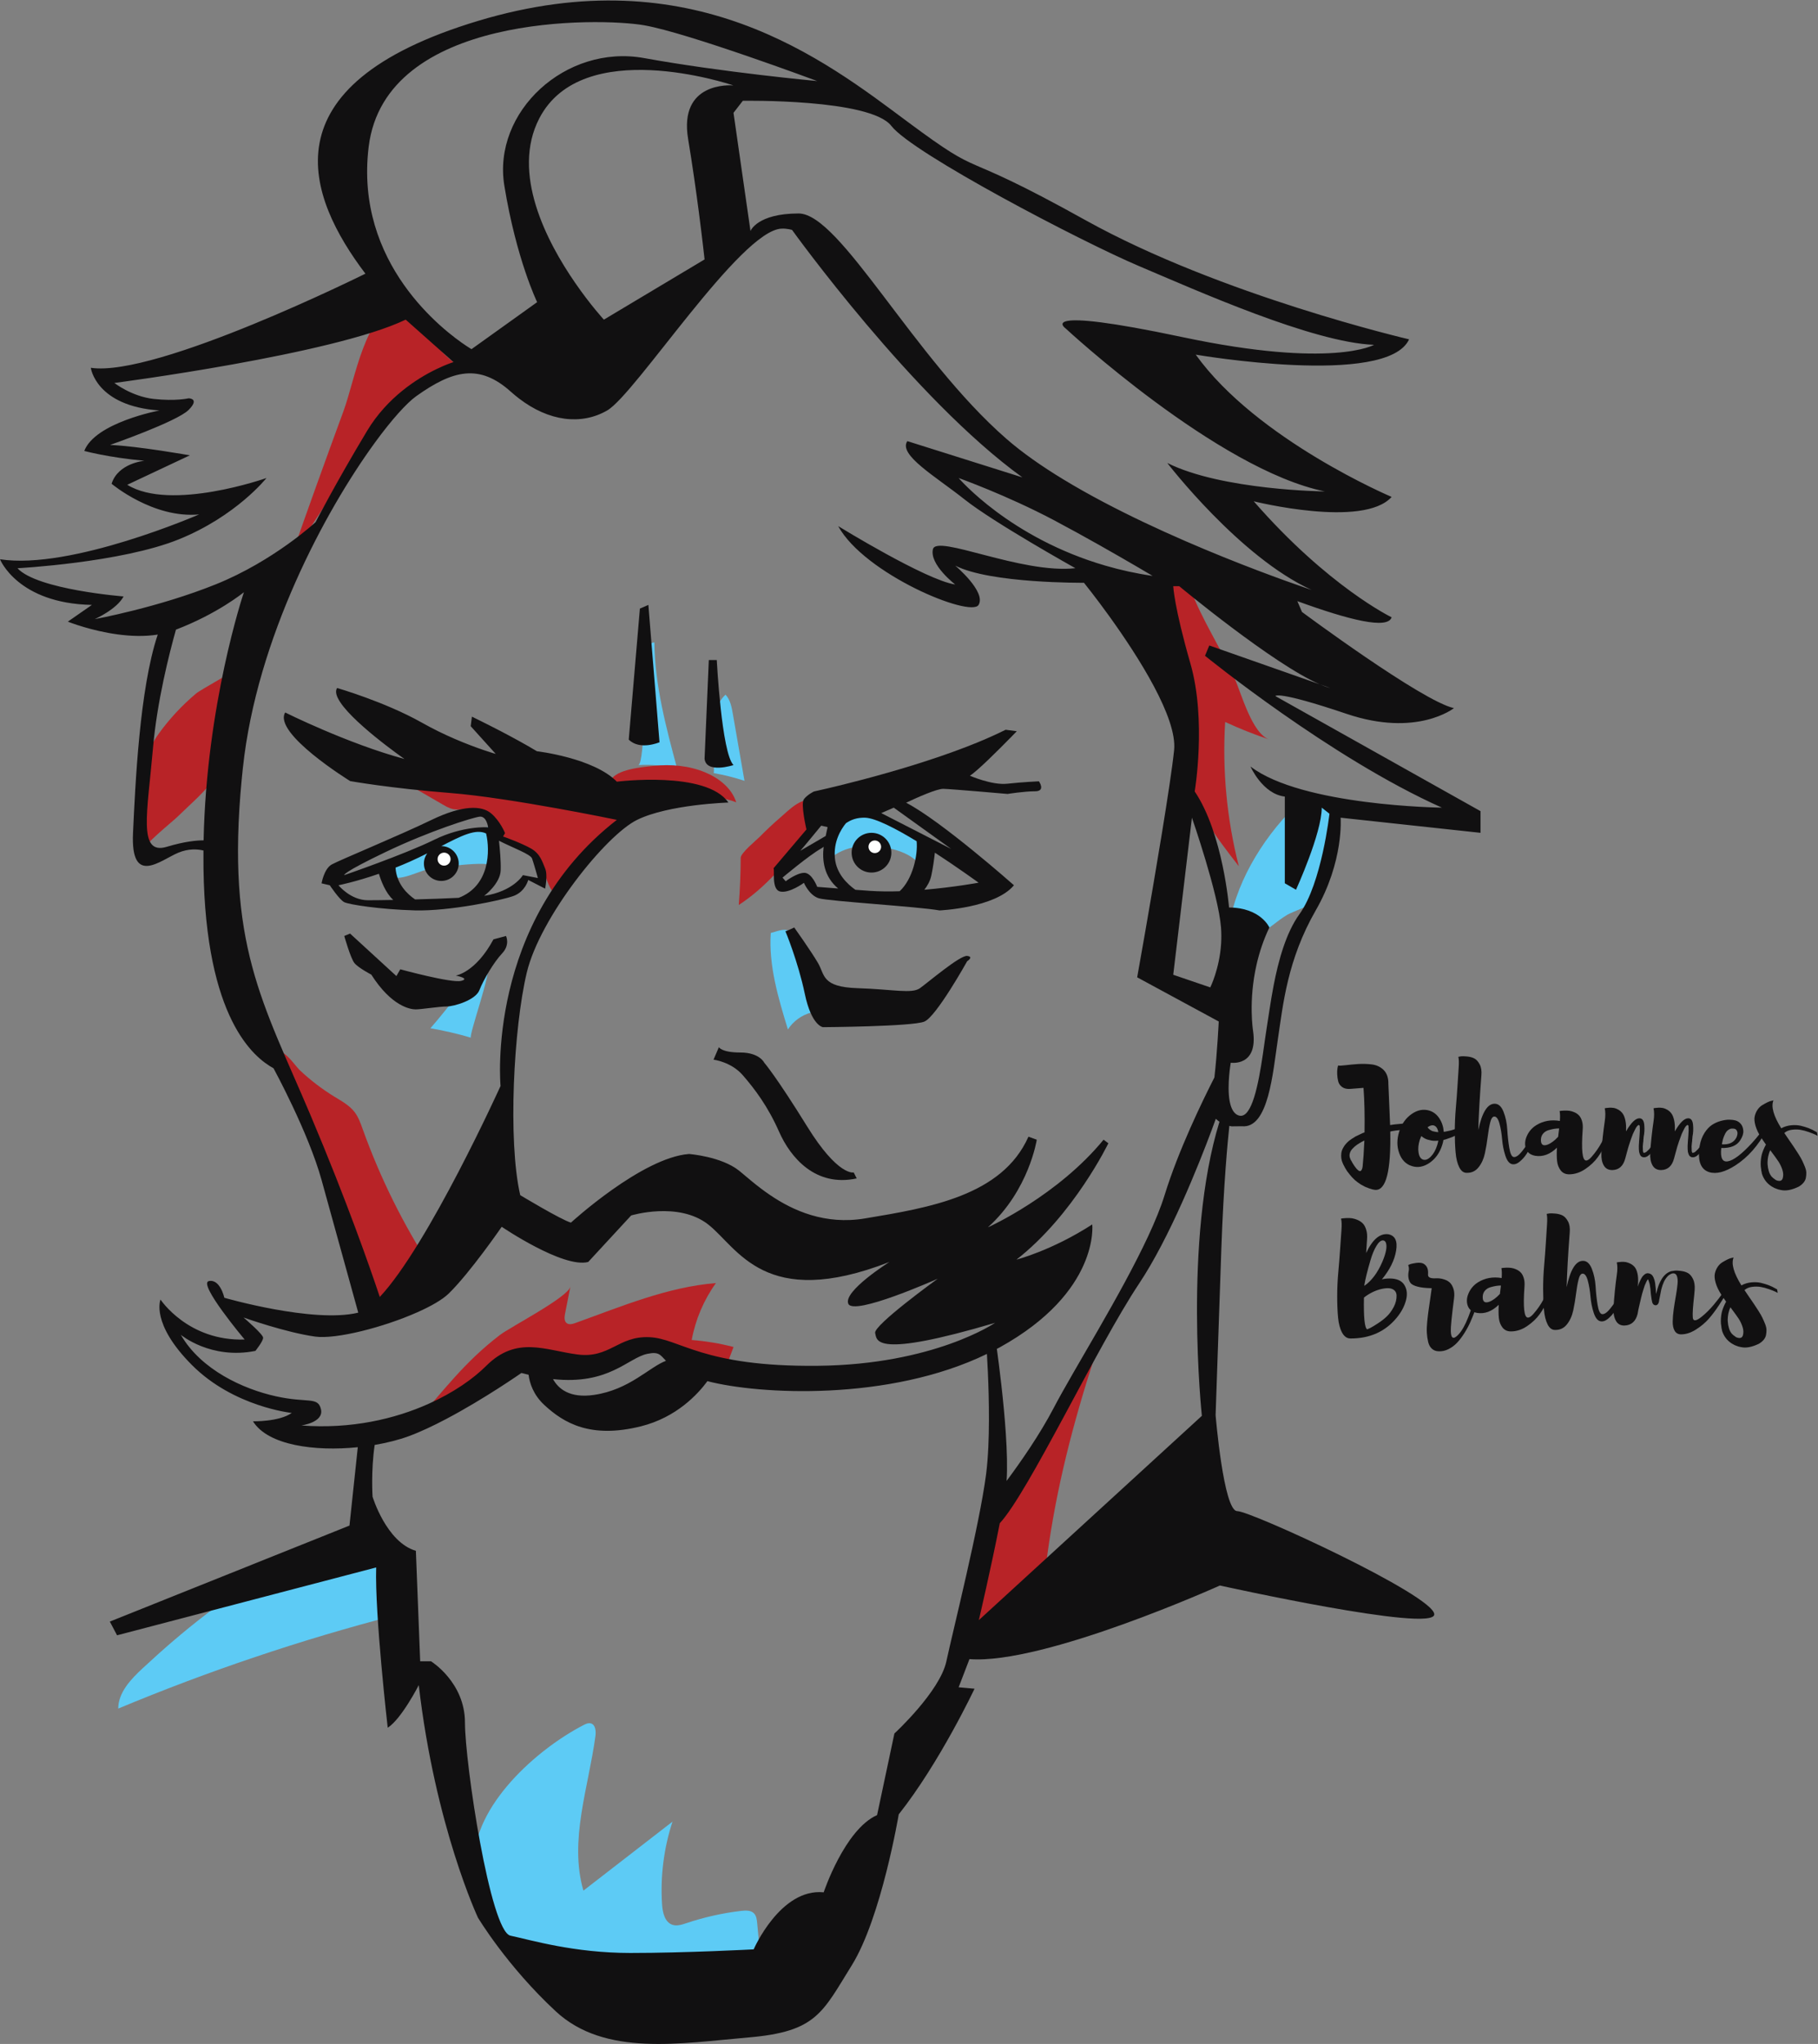<?xml version="1.0" encoding="UTF-8" standalone="no"?>
<!-- Created with Inkscape (http://www.inkscape.org/) -->

<svg
   version="1.1"
   id="svg2"
   xml:space="preserve"
   width="663.48"
   height="745.733"
   viewBox="0 0 663.48 745.733"
   xmlns="http://www.w3.org/2000/svg"
   xmlns:svg="http://www.w3.org/2000/svg"><rect x="0" y="0" width="663.48" height="745.733" fill="#808080" stroke="none"/><defs
     id="defs6" /><g
     id="g8"
     transform="matrix(1.333,0,0,-1.333,0,745.733)"><g
       id="g10"
       transform="scale(0.1)"><path
         d="m 1348.95,3222.88 c -5.37,36.39 -7.02,73.32 -4.91,110.05 -96.73,-23.72 -208.55,-56.21 -291.95,-112.18 12.52,-57.25 82.57,-13.98 118.15,-6.02 16.29,3.64 175.97,26.72 178.71,8.15"
         style="fill:#5dcbf5;fill-opacity:1;fill-rule:nonzero;stroke:none"
         id="path12" /><path
         d="m 2415.47,3275.82 c 40.97,-6.12 84.55,-20 107.67,-54.36 9.51,20.65 17.68,41.92 24.44,63.63 0.55,1.77 1.08,3.75 0.26,5.42 -0.74,1.48 -2.34,2.28 -3.84,2.98 -36.21,16.95 -72.41,33.9 -108.62,50.85 -26.1,12.22 -52.41,24.51 -80.36,31.54 -6.98,1.76 -14.31,3.18 -21.35,1.66 -11.66,-2.52 -20.14,-12.52 -26.5,-22.62 -19.14,-30.43 -33.36,-73.87 -34.16,-109.69 40.93,33.53 91.37,38.22 142.46,30.59"
         style="fill:#5dcbf5;fill-opacity:1;fill-rule:nonzero;stroke:none"
         id="path14" /><path
         d="m 2215.81,2867.8 c 3.7,-11.47 7.41,-22.95 11.11,-34.42 0.71,-2.21 1.4,-4.69 0.34,-6.75 -1.17,-2.27 -3.97,-3.06 -6.45,-3.72 -25.94,-6.83 -49.13,-23.64 -63.69,-46.17 -26.3,86 -52.9,174.35 -46.94,264.09 13.61,3.08 37.56,13.96 48.04,5.4 9.6,-7.83 14.86,-46.03 18.82,-58.31 12.92,-40.04 25.85,-80.08 38.77,-120.12"
         style="fill:#5dcbf5;fill-opacity:1;fill-rule:nonzero;stroke:none"
         id="path16" /><path
         d="m 1178.35,2779.98 c 37.54,-6.43 74.71,-15.06 111.24,-25.84 -8.23,2.43 58.01,183.11 46.39,202.2 -58.56,-47.67 -107.44,-119.41 -157.63,-176.36"
         style="fill:#5dcbf5;fill-opacity:1;fill-rule:nonzero;stroke:none"
         id="path18" /><path
         d="m 3612.59,3134.13 c 21.22,71.84 37.04,145.27 47.3,219.47 0.95,6.88 1.61,14.68 -2.86,20.01 -3.33,3.97 -8.67,5.48 -13.69,6.79 -27.52,7.18 -55.04,14.36 -82.57,21.54 -92.24,-85.65 -172.17,-208.97 -194.51,-334.7 -10.19,-57.33 33.65,-58.59 76.8,-33.81 28.37,16.29 52.82,40.05 81.1,57.07 13.29,8 85.57,33.94 88.43,43.63"
         style="fill:#5dcbf5;fill-opacity:1;fill-rule:nonzero;stroke:none"
         id="path20" /><path
         d="m 1096.69,1209.61 c 4.44,-7.19 9.04,-15.86 5.79,-23.66 -3.17,-7.62 -12.22,-10.55 -20.2,-12.63 -258.471,-67.12 -512.186,-152.55 -758.616,-255.429 0.32,44.379 34.57,80.308 67.094,110.519 109.344,101.56 226.66,196.73 357.801,268.88 49.863,27.43 149.273,93.36 207.859,88.82 63.642,-4.93 105.322,-119.92 140.272,-176.5"
         style="fill:#5dcbf5;fill-opacity:1;fill-rule:nonzero;stroke:none"
         id="path22" /><path
         d="m 1597.9,872.93 c 6.04,3.121 12.81,6.23 19.4,4.55 13.3,-3.39 14.67,-21.57 12.83,-35.16 -19.13,-141.379 -72.59,-285.648 -32.88,-422.679 81.32,62.937 162.64,125.879 243.95,188.82 -23.94,-72.961 -33.69,-150.539 -28.54,-227.141 1.47,-21.968 7.51,-48.242 28.39,-55.191 12.44,-4.141 25.9,0.383 38.33,4.551 48.71,16.32 99.11,27.59 150.14,33.558 12.11,1.41 26.06,1.934 34.64,-6.738 6.67,-6.75 7.92,-17 8.81,-26.449 6.99,-74.602 13.99,-149.199 20.99,-223.801 -167.69,3.148 -339.93,-8.68 -498.83,45.008 -144.21,48.73 -295.69,180 -297.24,344.254 -1.47,156.187 171.91,310.308 300.01,376.418"
         style="fill:#5dcbf5;fill-opacity:1;fill-rule:nonzero;stroke:none"
         id="path24" /><path
         d="m 1747.43,3500.28 c 35.76,2.21 71.87,-1.21 106.58,-10.09 -30.47,113.5 -61.15,228.45 -62.5,345.95 -9.76,-0.53 -17.84,-8.51 -21.49,-17.57 -3.65,-9.07 -3.75,-19.11 -3.79,-28.88 -0.11,-22.36 -0.2,-288.4 -18.8,-289.41"
         style="fill:#5dcbf5;fill-opacity:1;fill-rule:nonzero;stroke:none"
         id="path26" /><path
         d="m 1953.92,3478.36 c 28.57,-4.98 56.78,-12.04 84.33,-21.12 -10.56,60.72 -21.12,121.44 -31.69,182.17 -3.3,18.98 -6.8,39.39 -20.23,53.65 -24.92,-22.81 -31.61,-59.17 -31.7,-91.41 -0.03,-12.75 1.05,-123.6 -0.71,-123.29"
         style="fill:#5dcbf5;fill-opacity:1;fill-rule:nonzero;stroke:none"
         id="path28" /><path
         d="m 1212.38,3392.23 c 9.07,-5.25 18.35,-10.58 28.63,-12.59 18.83,-3.68 38.73,4.22 57.27,-0.69 28.42,-7.53 40.81,-40.17 61.89,-60.65 29.68,-28.82 77.58,-33.58 105,-64.56 28.3,-31.98 27.2,-83.71 58.68,-112.57 72.58,83.04 142.98,167.98 211.11,254.71 -144.53,15.08 -288.43,36.11 -431.22,63.03 -37.54,7.08 -75.09,14.59 -113.08,18.91 -30.98,3.53 -83.65,13.17 -111.43,-1.6 6.98,-18.99 41.8,-31.09 58.76,-40.91 24.8,-14.36 49.59,-28.72 74.39,-43.08"
         style="fill:#b82327;fill-opacity:1;fill-rule:nonzero;stroke:none"
         id="path30" /><path
         d="m 2027.89,3246.56 c -0.15,-43.11 -1.9,-86.21 -5.26,-129.18 74.36,48.49 131.75,117.68 184.51,188.03 17.33,23.1 65.87,69.31 25.22,94.16 -32.82,20.06 -73.37,-23.28 -95.26,-42.1 -19.69,-16.94 -38.68,-34.69 -56.9,-53.2 -9.81,-9.95 -52.27,-44.35 -52.31,-57.71"
         style="fill:#b82327;fill-opacity:1;fill-rule:nonzero;stroke:none"
         id="path32" /><path
         d="m 915.949,2592.45 c 19.731,-12.08 40.75,-23.47 54.821,-41.84 10.664,-13.91 16.515,-30.81 22.437,-47.3 47.963,-133.61 111.473,-261.62 188.843,-380.64 -44.64,-52.97 -102.39,-94.81 -166.63,-120.73 20.95,8.45 -145.635,439.64 -162.295,479.48 -13.691,32.73 -114.336,200.4 -100.719,226.43 15.84,30.27 55.02,-30.1 67.821,-42.17 29.281,-27.61 61.39,-52.21 95.722,-73.23"
         style="fill:#b82327;fill-opacity:1;fill-rule:nonzero;stroke:none"
         id="path34" /><path
         d="m 659.02,3775.94 c -18.372,-90.53 -15.426,-225.5 -64.715,-301.92 -27.707,-42.96 -72.559,-79.95 -108.821,-115.56 -13.351,-13.11 -95.507,-78.59 -93.242,-92.48 -16.672,102.14 -20.711,232.66 41.895,319.64 29.383,40.83 63.879,77.94 102.371,110.32 15.945,13.41 119.867,66.96 122.512,80"
         style="fill:#b82327;fill-opacity:1;fill-rule:nonzero;stroke:none"
         id="path36" /><path
         d="m 797.273,4071.03 c 38.727,58.69 77.454,117.39 116.176,176.08 93.181,141.22 197.581,291.44 357.531,346.62 -39.31,-13.66 -151.68,152.39 -173.23,177.66 -100.68,-37.58 -123.922,-211.47 -157.711,-303.26 -48.594,-132 -96.184,-264.37 -142.766,-397.1"
         style="fill:#b82327;fill-opacity:1;fill-rule:nonzero;stroke:none"
         id="path38" /><path
         d="m 3475.29,3570.28 c -41.21,13.73 -81.65,29.78 -121.06,48.05 -8.04,-132.49 4.64,-266.23 37.44,-394.85 -64.1,82.07 -130.31,168.75 -147.82,271.41 -10.66,62.54 -2.32,126.59 -3.95,190.02 -2.74,106.52 -60.01,200.55 -51.63,307.15 0.92,11.68 2.93,24.65 12.18,31.84 10.83,8.44 27.46,4.74 37.6,-4.52 10.14,-9.25 15.36,-22.57 20.25,-35.4 33.92,-89.03 83.08,-161.48 122.1,-247.11 18.34,-40.25 47.39,-150.76 94.89,-166.59"
         style="fill:#b82327;fill-opacity:1;fill-rule:nonzero;stroke:none"
         id="path40" /><path
         d="m 2866.85,1334.79 c -2.16,-15.92 -4.41,-32.29 -12.26,-46.3 -7.97,-14.21 -21.01,-24.75 -33.73,-34.93 -62.66,-50.13 -125.33,-100.26 -187.99,-150.38 18.8,147.99 71.09,289.2 137.96,421.84 33.05,65.56 69.8,129.18 108.2,191.73 26.2,42.69 69.55,147.41 117.69,163.56 -58.79,-181.01 -104.21,-356.08 -129.87,-545.52"
         style="fill:#b82327;fill-opacity:1;fill-rule:nonzero;stroke:none"
         id="path42" /><path
         d="m 1561.6,2072.96 c -4.87,-24.77 -9.75,-49.55 -14.62,-74.32 -1.77,-8.98 -2.83,-20.01 4.39,-25.64 6.57,-5.13 16.05,-2.56 23.9,0.26 125.91,45.26 251.49,98.44 384.85,109.34 -33.26,-46.2 -56.1,-99.85 -66.35,-155.84 38.65,-3.05 77.03,-9.45 114.57,-19.11 -7.5,-19.85 -15.01,-39.7 -22.52,-59.56 -110.05,35.37 -230.02,70.71 -338.68,31.29 -26.93,-9.76 -52.63,-24.03 -80.99,-28.08 -25.43,-3.64 -51.28,1.21 -76.96,0.59 -65.29,-1.57 -121.06,-39.76 -174.94,-72.47 -57.04,-34.63 -119.19,-56.19 -180.75,-82.56 80.65,90.91 137.71,169.15 235.45,243.84 28.21,21.55 187,103.52 192.65,132.26"
         style="fill:#b82327;fill-opacity:1;fill-rule:nonzero;stroke:none"
         id="path44" /><path
         d="m 1930.69,3480.35 c 37.51,-15.58 72.79,-43.1 84.93,-81.85 -36.91,14.25 -77.19,16.77 -116.74,17.91 -35.23,1.01 -262.85,-30.03 -227.13,41.8 15.43,31.02 87.72,36.63 117.99,39.89 47.62,5.14 96.45,0.72 140.95,-17.75"
         style="fill:#b82327;fill-opacity:1;fill-rule:nonzero;stroke:none"
         id="path46" /><path
         d="m 1138.16,2831.64 c 14.54,0 64.77,7.93 84.6,7.93 19.83,0 79.32,17.19 89.89,44.95 10.58,27.76 39.66,76.67 62.13,100.46 22.47,23.8 10.58,47.59 10.58,47.59 l -34.37,-9.25 c -48.91,-91.21 -103.11,-99.14 -103.11,-99.14 0,0 40.98,-7.94 14.54,-14.55 -26.44,-6.61 -166.56,31.73 -166.56,31.73 l -10.58,-18.51 -126.901,116.33 -15.863,-6.61 c 0,0 17.183,-60.81 27.757,-74.02 10.579,-13.22 46.267,-31.73 46.267,-31.73 55.52,-87.25 107.08,-95.18 121.62,-95.18"
         style="fill:#111011;fill-opacity:1;fill-rule:nonzero;stroke:none"
         id="path48" /><path
         d="m 1431.6,3199.11 c 0,0 -25.6,-44.2 -106,-56.7 1.8,1.3 43.9,33.7 45.2,69.9 0.9,25.2 -2.5,60.7 -4.7,80.9 39.7,-20.1 86.5,-36.8 90.6,-48.7 5.3,-15 15.9,-53.3 15.9,-53.3 z m -175.7,-62.1 c -38.6,-1.9 -80.5,-3.4 -119.4,-4.4 -20.2,13.7 -50.9,41.8 -53.6,87 12.7,5 25.9,10.5 39.4,16.5 16.8,7.5 32.5,15.1 47.4,22.6 -5.7,-7.8 -9.1,-17.4 -9.1,-27.9 0,-26.3 21.3,-47.6 47.6,-47.6 26.3,0 47.7,21.3 47.7,47.6 0,26.3 -21.3,47.7 -47.6,47.7 54.9,28.5 94.3,48.3 122.6,34.6 10.9,-46.5 10.9,-143 -75,-176.1 z m -248.6,-6.6 c -47.601,0 -80.601,41 -80.601,41 0,0 45.5,8.9 110.701,31.4 5.6,-18.8 18.1,-52.4 39.3,-71.6 -29.9,-0.6 -54.6,-0.8 -69.4,-0.8 z m 48.9,132.2 c 121.6,58.1 236.6,93.8 256.5,96.5 19.8,2.6 23.7,-29.1 23.7,-29.1 0,0 -67.8,5.3 -148.2,-34.4 -80.4,-39.6 -245.7,-96.5 -245.7,-96.5 0,0 -7.898,5.3 113.7,63.5 z m 436.2,-45 c -7.9,18.5 -13.2,39.7 -38.3,54.2 -25.1,14.6 -76.7,33.1 -76.7,33.1 l 5.3,9.2 c 0,0 -13.2,33.1 -38.3,54.2 -25.1,21.2 -76.7,23.8 -163.9,-18.5 -87.3,-42.3 -251.199,-109.7 -272.398,-121.6 -21.102,-11.9 -27.704,-51.6 -27.704,-51.6 l 22.5,-5.2 c 0,0 26.403,-39.7 39.602,-46.3 13.199,-6.6 97.8,-19.8 193,-22.5 95.2,-2.6 239.3,27.8 271,39.7 31.7,11.9 39.7,43.6 39.7,43.6 l 46.2,-23.8 c 0,0 8,37 0,55.5"
         style="fill:#111011;fill-opacity:1;fill-rule:nonzero;stroke:none"
         id="path50" /><path
         d="m 2604.2,3270.81 -191.5,98.1 34.2,14.9 z m -73.5,-111.7 c 7.8,10 15.6,23.1 19,38.5 4.9,22.5 8.1,47.5 9.8,62.9 64.9,-42.1 119.7,-82.1 119.7,-82.1 0,0 -67.1,-12.4 -148.5,-19.3 z m -67.7,-4.1 c -27.8,-0.9 -55.7,-0.7 -81.7,1.1 -14.5,1.1 -27.6,2 -39.4,2.9 -22.3,15.7 -52,44.1 -56.1,86.5 -4.2,44.5 15.6,77.7 30.1,95.6 13.7,9.6 30.5,15.9 52.8,15.2 28.3,-0.9 84.2,-30 140.9,-64.4 3.7,-38.1 -10.8,-104 -46.6,-136.9 z m -225.6,12 c 0,0 -14.4,38.4 -35.3,38.4 -20.9,0 -51,-23.1 -51,-23.1 l -8.7,10 c 0,0 71.9,60.6 105.9,79.8 2.3,1.3 4.6,2.9 6.7,4.6 -4.4,-37 0.7,-81.9 39.8,-114.2 -48.9,3.7 -57.4,4.5 -57.4,4.5 z m 10.9,167.5 17.5,-3.9 -5.2,-24.2 v -0.1 l -69.5,-40.5 c 4.5,4.4 57.2,68.7 57.2,68.7 z m 596.1,121.4 c 0,0 -44.6,-2 -86.5,-6.6 -41.9,-4.7 -102.5,21.9 -102.5,21.9 20.9,13.2 80,72.3 110.1,103.1 h 0.1 c 11,11.3 18.2,18.7 18.2,18.7 l -30.6,4 c -32.7,-16.3 -68.9,-31.9 -106.7,-46.5 -190,-73.4 -418.2,-122.5 -418.2,-122.5 0,0 -18.2,-8.7 -27.5,-21.3 -9.3,-12.7 7.1,-82.6 7.1,-82.6 l -90.2,-106.3 c 4,-4.1 -6.6,-58.3 18.5,-63.6 25.1,-5.3 64.8,23.8 64.8,23.8 0,0 14.5,-34.4 41,-42.3 26.4,-8 272.3,-22.8 330.4,-33.2 0,0 152.1,6.7 203.6,68.9 0,0 -198.7,176 -295.2,225.9 28.8,13.6 84.1,38.5 102,38 24.7,-0.7 175.7,-14 175.7,-14 0,0 45.3,7.3 75.3,7.3 29.9,0 10.6,27.3 10.6,27.3"
         style="fill:#111011;fill-opacity:1;fill-rule:nonzero;stroke:none"
         id="path52" /><path
         d="m 2385.99,3206.14 c 30.04,0 54.39,24.35 54.39,54.39 0,30.03 -24.35,54.38 -54.39,54.38 -30.03,0 -54.38,-24.35 -54.38,-54.38 0,-30.04 24.35,-54.39 54.38,-54.39"
         style="fill:#111011;fill-opacity:1;fill-rule:nonzero;stroke:none"
         id="path54" /><path
         d="m 2647.95,2978 c -19.26,2.4 -106.73,-72.23 -129.2,-88.28 -22.47,-16.05 -72.23,-3.21 -170.94,0 -98.71,3.21 -89.09,36.11 -108.34,69.02 -19.27,32.9 -65.01,97.1 -65.01,97.1 0,0 -21.67,-10.43 -24.08,-10.43 0,0 34.51,-82.66 52.97,-170.94 18.46,-88.28 49.76,-91.49 49.76,-91.49 0,0 244.77,1.61 277.61,15.25 32.84,13.64 117.23,165.32 117.23,165.32 0,0 19.26,12.04 0,14.45"
         style="fill:#111011;fill-opacity:1;fill-rule:nonzero;stroke:none"
         id="path56" /><path
         d="m 1968.21,2728.32 -14.7,-34.3 c 0,0 48.06,-5.69 80.03,-42.46 32.66,-37.56 68.59,-84.92 99.62,-155.14 31.03,-70.23 99.62,-151.89 212.31,-127.39 l -8.17,16.33 c 0,0 -42.46,-11.43 -127.38,125.75 -84.93,137.19 -117.59,174.75 -117.59,174.75 0,0 -13.06,27.76 -65.32,27.76 -52.26,0 -58.8,14.7 -58.8,14.7"
         style="fill:#111011;fill-opacity:1;fill-rule:nonzero;stroke:none"
         id="path58" /><path
         d="m 1805.59,3562.79 -30.48,375.96 -23.22,-10.17 -30.49,-358.54 c 30.49,-30.48 84.19,-7.25 84.19,-7.25"
         style="fill:#111011;fill-opacity:1;fill-rule:nonzero;stroke:none"
         id="path60" /><path
         d="m 2008.21,3500.37 c -32.54,31.93 -45.84,287.41 -45.84,287.41 h -21.78 l -11.61,-269.99 c 4.35,-42.1 79.23,-17.42 79.23,-17.42"
         style="fill:#111011;fill-opacity:1;fill-rule:nonzero;stroke:none"
         id="path62" /><path
         d="m 3423.6,3496.41 c 0,0 32.9,-75.2 94,-82.3 v -237.3 l 30.6,-17.7 c 0,0 70.5,154.3 70.5,224.7 l 21.1,-16.7 c 0,0 -21.1,-190.3 -82.2,-274.9 -36.8,-51 -57.5,-126.9 -70.6,-194.8 -8.6,-44.8 -14,-86 -18.7,-114.4 -3.2,-19 -6.6,-45.9 -10.9,-74.8 -11.8,-79.8 -29.8,-175.4 -64.3,-167.4 -15.2,3.6 -23,20 -26.7,40.6 -7.6,43 3.2,104.3 3.2,104.3 0,0 75.2,-11.8 61.1,86.9 0,0 -13.5,81.2 9.7,182.4 7.4,32.2 18.5,66.5 34.9,100.8 0,0 -23.5,54.2 -110.4,54.7 0,0 -16.5,202.6 -94,317.7 0,0 32.9,195.1 -11.8,350.2 -44.6,155.1 -47,211.5 -47,211.5 h 16.5 c 0,0 258.2,-214.4 384.8,-268.5 l 28.8,-10.1 c -8.5,2.1 -18.3,5.6 -28.8,10.1 l -302.6,106.3 -11.7,-28.2 c 0,0 343.1,-279.3 648.6,-415.7 0,0 -383.1,4.5 -524.1,112.6 z m -80.4,-485.1 c -4.6,-69.3 -29.7,-119.5 -29.7,-119.5 l -101.4,34.6 13.3,111.5 37.9,318.4 c 0,0 72.7,-209.2 79.6,-300.5 1.2,-15.5 1.1,-30.4 0.3,-44.5 z m -52.7,-1292.1 -610.6,-559.2 c 0,0 34.1,146 57.3,265.2 39.6,42.7 106,163.2 177,294.7 70.9,131.6 146.4,274 203.9,360.4 84.2,126.1 163,323.9 199.4,421.4 4.4,11.7 8.1,22 11.2,30.5 1.4,-1.4 2.9,-2.7 4.4,-3.9 1.8,-1.6 3.7,-2.9 5.6,-4.1 -99.9,-323.2 -48.2,-805 -48.2,-805 z M 2591,1047.31 C 2573.2,964.309 2448.7,849.711 2448.7,849.711 L 2401.3,626.41 C 2312.4,586.91 2255.1,415.012 2255.1,415.012 2136.5,426.91 2063.4,258.91 2063.4,258.91 c 0,0 -183.8,-9.898 -337.9,-9.898 -154.2,0 -272.7,35.597 -328.1,47.398 -55.3,11.899 -124.4,472.301 -124.4,583 0,110.602 -92.9,167.9 -92.9,167.9 h -29.7 l -11.8,302.4 c -81,23.7 -118.6,148.2 -118.6,148.2 0,0 -4.7,70.1 5.8,141.6 34,5.8 66,13.9 93.1,23.9 32.2,11.8 67.6,28.6 102.6,47.1 104.9,55.2 206,126 206,126 6.7,-1.8 13.3,-3.5 19.7,-5 2.8,-22.4 12.6,-54.4 43.1,-82.7 53.4,-49.4 126.5,-92.8 264.8,-58.2 96.9,24.3 155.3,87.7 181.7,123.5 140.9,-36.8 496.8,-55.9 765.2,74.5 3.2,-53.1 8.2,-159.3 3.9,-253.4 -1.2,-26.8 -3.2,-52.7 -6.2,-76.1 -17.8,-138.3 -90.9,-428.8 -108.7,-511.8 z m -767.7,822.5 c -46.1,-17.3 -99.6,-79 -196.6,-93.3 -67.5,-10 -98.5,17.3 -112.6,43.2 152.9,-16.6 204.9,57.9 258,69.1 32.2,6.7 35.4,-2.8 51.2,-19 z m -998.402,-177 c 0,0 62.102,8.2 53.903,44.1 -8.199,35.9 -35.903,16.3 -124.102,35.9 -88.199,19.6 -204.199,71.9 -259.699,168.2 0,0 81.699,-68.6 204.199,-44.1 0,0 21.199,26.2 21.199,36 0,9.5 -50.597,52.7 -53.699,55.4 5.403,-1.9 116.102,-41 195.801,-52.2 58,-8.1 188.7,25.8 280.5,66.7 37.4,16.6 68.3,34.4 85.3,50.9 58.8,57.2 145.3,182.9 145.3,182.9 0,0 168.2,-114.3 236.8,-96.3 l 117.6,127.3 c 0,0 129,39.2 210.7,-24.5 81.6,-63.6 153.9,-236.4 496.4,-102.8 0,0 -127.3,-80.1 -112.6,-114.4 14.5,-33.8 238.8,65.9 244.8,68.5 -5.3,-3.8 -176.1,-127.6 -171.3,-148.5 4.9,-21.2 -3.1,-70.2 328.3,27.8 0,0 -166.7,-114.3 -485.1,-117.6 -318.5,-3.3 -377.3,75.1 -462.2,78.4 -84.9,3.3 -107.8,-58.8 -196,-47.4 -88.2,11.5 -166.5,52.1 -249.8,-31.1 -35.3,-35.2 -89,-73.1 -157.3,-103.7 -92.9,-41.7 -212.502,-69.9 -349.002,-59.5 z m 25.801,848 c -131.801,311.6 -232.199,467.8 -188.898,921.1 0.097,0.1 0.097,0.1 0.097,0.1 0.102,1.3 0.204,2.5 0.301,3.8 0.903,9 1.801,18.1 2.801,27.4 0,0.2 0,0.3 0.102,0.5 37.898,354.2 225.398,702.7 360.698,888.3 v 0.1 c 47,64.4 87.7,109.2 113.6,127.8 100.6,71.8 173.2,89.8 259.7,11.9 7.4,-6.6 14.9,-12.8 22.4,-18.5 80.8,-61.9 169.6,-73.5 240.8,-32.4 77.9,45 364.6,492.8 477.3,497.7 15.3,0.7 28.9,-3.5 28.9,-3.5 0,0 331.6,-461.5 630.5,-677.3 l -314.9,99.2 c -25.4,-37.6 77.1,-96.3 157,-159.8 79.9,-63.4 303.1,-188 303.1,-188 -148,-16.4 -380.7,94 -390.1,51.7 -9.4,-42.3 61.1,-96.3 61.1,-96.3 -79.9,11.7 -320.4,159.8 -320.4,159.8 72.1,-131.6 362.7,-251.5 384.4,-215.7 21.6,35.8 -64,107.6 -64,107.6 96.4,-49.4 352.5,-47 352.5,-47 0,0 31.5,-38.9 72.1,-95.3 v -0.1 c 76.1,-106 183.9,-274 174.7,-362.9 -9.6,-92.6 -52.8,-346.1 -79.5,-499.3 -12.6,-72.4 -21.6,-122.3 -21.6,-122.3 l 223.3,-120.9 c 0,0 -4,-84.2 -11.9,-153.2 -32.4,-63.5 -98.6,-199.6 -136.3,-321.9 -40.9,-132.9 -167.4,-343.2 -250.7,-487.7 -21,-36.5 -39.3,-68.8 -52.7,-94.5 -38.4,-73.5 -91.2,-149.1 -129.2,-200.1 2.4,36.1 1,82.4 -2.2,130.4 -5.8,88 -17.8,182.1 -24.5,231 2.7,1.4 5.4,2.8 8.1,4.2 274.3,151.9 253.1,336.4 253.1,336.4 -111,-71.8 -207.4,-96.3 -207.4,-96.3 156.8,122.5 251.5,318.4 251.5,318.4 l -13.1,9.8 c -125.3,-152.7 -310.9,-237.3 -316.7,-239.9 112.6,101.2 133.8,239.9 133.8,239.9 l -22.8,8.2 c -71.9,-161.7 -271.1,-194.3 -447.5,-223.7 -109.5,-18.3 -197,21.4 -259.3,63.6 -38,25.6 -66.7,52.1 -85.3,67 -49,39.2 -137.2,45.8 -137.2,45.8 -129,-9.8 -323.3,-187.9 -323.3,-187.9 -27.8,8.2 -138.8,75.2 -138.8,75.2 -34.3,148.6 -18,458.9 17.9,609.1 35.9,150.3 215.6,375.6 302.1,418.1 86.6,42.5 249.9,47.4 249.9,47.4 -60.4,88.1 -305.4,57.1 -305.4,57.1 -63.7,65.3 -218.8,83.3 -218.8,83.3 -30.6,18.5 -68.2,38.8 -101,56 -0.1,-0.1 -0.1,-0.1 -0.1,0 -42.6,22.1 -76.9,38.7 -76.9,38.7 l -3.3,-26.1 23,-25.5 45.5,-50.4 c -3,0.8 -50.7,14.6 -112.4,41.2 -28.1,12.1 -59,27 -90,44.5 -101.3,57.1 -231.902,94.7 -231.902,94.7 -4.296,-6.8 -3.398,-15.8 1.403,-26.2 0,0 0,0 0.097,-0.1 27.801,-60.2 183.002,-168 183.002,-168 -156.701,42.4 -326.599,127.3 -326.599,127.3 -34.301,-57.1 178,-187.8 178,-187.8 0,0 109.399,-19.6 274.399,-32.6 164.9,-13.1 455.6,-73.5 455.6,-73.5 -360.3,-279.5 -318.4,-728.4 -318.4,-728.4 0,0 -197.3,-435.3 -330.6,-577.4 -26.7,80.1 -90.101,262 -189.101,496.2 z m -393.898,735.9 c -80,-24.1 -53.301,92.8 -37.903,270.8 10.903,125.9 44.204,257.3 62.801,323.5 114.699,44 184,100.9 186.102,102.5 -3.102,-9.3 -102.602,-307.8 -110.403,-679.2 -18.296,0 -51.5,-2.8 -100.597,-17.6 z m -408.903,762.4 c 0,0 283.704,15.1 441.5,79 157.903,63.8 240.102,167.9 240.102,167.9 0,0 -261.898,-92.4 -381.102,-18.5 l 171.301,80.6 c 0,0 -141.097,25.2 -218.301,28.5 0,0 183,63.8 214.903,95.7 31.898,31.9 0,31.9 0,31.9 0,0 -35.301,-8.4 -95.699,-1.7 -60.403,6.8 -107.5,43.7 -107.5,43.7 0,0 599.398,78 797.598,173.31 l 119.6,-106.21 11.3,-10 c 0,0 -18.9,-5.7 -47.1,-19.4 -51.5,-24.9 -133.9,-76.5 -189.4,-168.7 -85.799,-142.7 -141.202,-250.1 -141.202,-250.1 0,0 -114.199,-105.8 -272,-169.6 -157.898,-63.8 -332.5,-95.7 -332.5,-95.7 0,0 60.5,26.8 78.903,62.1 0,0 -236.699,18.5 -290.403,77.2 z M 1009.4,5192.81 c 44.9,365.4 633.6,353.4 754.1,332.4 120.5,-21 473.9,-152.69 473.9,-152.69 0,0 -258.9,23.89 -473.9,62.89 -215,38.9 -415.7,-147.2 -382.7,-349.2 32.9,-201.9 89.8,-318.8 89.8,-318.8 l -50.2,-36 -0.3,-0.2 -129.2,-92.5 c 0,0 -5,2.9 -13.6,8.6 -61.3,40.6 -307.3,225.1 -267.9,545.5 z m 919.6,-308.5 -275.7,-164.79 c 0,0 -36.4,39.39 -78.5,100.5 -78.2,113.19 -176,300.79 -98.2,450.59 117.7,226.7 517.5,94.6 531.2,90 -8.9,0.7 -150,9.8 -123.8,-146.9 11.6,-70.1 21.7,-141.4 29.3,-199.6 9.9,-76 15.7,-129.8 15.7,-129.8 z m 511.4,365.4 c 57.6,-74.9 521.8,-317.5 677.6,-383.4 155.7,-65.9 476.2,-209.7 643.9,-215.7 0,0 -113.8,-65.9 -524.1,21 -410.4,86.91 -320.5,24 -320.5,24 0,0 416.3,-386.4 709.8,-446.3 0,0 -281.5,3 -431.3,77.9 0,0 198.1,-258.1 395.1,-347.4 -12.1,4 -402.8,134.1 -679.9,302.6 -58.4,35.5 -111.7,72.6 -155.4,110.7 -254.6,221.6 -455.3,617 -569.1,617 -113.8,0 -131.8,-48 -131.8,-48 l -17.5,121.5 -29,202 25.5,32.91 c 0,0 349.1,6 406.7,-68.81 z m 568.8,-1146.9 c 81.7,-46.1 146.5,-84.7 146.5,-84.7 -45.6,6.6 -88.4,16.2 -128.3,27.8 -263.4,76.1 -402.8,240.1 -402.8,240.1 0,0 131.6,-47 260.5,-115.2 41.7,-22.1 84.9,-45.9 124.1,-68 z m 1044.2,-728.6 -561.6,314.9 c 0,0 2.3,16.4 195,-48.6 192.7,-65.1 293.8,15.7 293.8,15.7 -87,18.8 -416,263.2 -416,263.2 l -12.7,29.6 c 142.4,-51.9 247.8,-78 258.1,-44.2 0,0 -173.9,83.9 -377.5,317.5 0,0 299.9,-74.8 377.5,12 0,0 -368.6,155.8 -536.3,389.4 0,0 524.2,-89.9 584.1,41.9 0,0 -515.2,119.8 -886.6,326.5 -371.4,206.6 -261.3,101.8 -487.1,269.5 -225.7,167.8 -588.1,452.3 -1175.2,275.6 -587.002,-176.69 -467.201,-482.19 -308.5,-691.9 0,0 -572.099,-284.5 -751.798,-257.6 0,0 13.398,-104.8 187.898,-116.8 0,0 -175.898,-32.9 -205.801,-110.8 0,0 65.903,-18 164.699,-26.9 0,0 -71.898,-6 -89.898,-62.9 0,0 113.898,-95.9 239.602,-83.9 0,0 -350.403,-152.8 -545.102,-122.8 0,0 48,-120.9 251.602,-124.9 l -65.903,-45.8 c 0,0 16.801,-6.8 43.602,-14.7 48.398,-14.3 129.5,-32.4 202.597,-20.7 -50.097,-148.5 -61.597,-413.2 -67.699,-542.6 -7,-148.5 75.699,-74.4 124,-54.4 28.403,11.8 53.199,9.7 68.801,6 -0.102,-16.1 -0.102,-32.4 0.102,-48.7 6,-412.2 137.796,-517.7 191.699,-547.3 0,0 95.398,-174.9 131.597,-305.9 30.5,-110.7 84.403,-305.2 100.403,-362.9 -0.199,-0.1 -0.5,-0.2 -0.801,-0.3 -122.398,-29.4 -365.801,40.9 -365.801,40.9 0,0 -11.398,52.2 -42.398,45.7 -31.102,-6.5 98,-160 98,-160 -155.199,-4.9 -230.301,109.4 -230.301,109.4 0,0 -27.801,-65.4 86.5,-179.7 114.398,-114.3 272.801,-130.6 272.801,-130.6 -34.301,-24.5 -106.199,-22.9 -106.199,-22.9 41,-66 169.398,-82.8 287,-70.9 l -22.801,-214.5 -656.102,-262.8 19.801,-37.5 709.4,185.7 c -4,-128.4 31.6,-438.698 31.6,-438.698 37.6,23.797 85,116.597 85,116.597 44.9,-386.898 162,-636.3 162,-636.3 0,0 79.1,-132.399 213.4,-256.797 134.4,-124.5 341.9,-87 527.6,-71.203 185.8,15.801 201.6,67.203 282.6,197.601 81,130.399 128.5,413 128.5,413 112.6,142.301 207.5,343.899 207.5,343.899 l -43.5,3.902 29.6,77.099 c 203.6,-15.8 685.7,201.5 685.7,201.5 0,0 586.9,-130.4 586.9,-79 0,51.4 -501.9,282.6 -539.5,282.6 -37.5,0 -59.2,262.8 -59.2,262.8 0,0 7.9,229.2 15.7,454.5 6.2,178.2 17.5,295.8 21.9,337.1 3.8,-0.9 6.2,-1.3 6.2,-1.3 l 28.2,0.3 c 72.9,-7.1 84.6,145.7 98.7,239.7 14.1,94 25.9,216.2 103.4,351 77.6,134.8 68.2,253.8 68.2,253.8 l 383,-41.4 v 59.3"
         style="fill:#111011;fill-opacity:1;fill-rule:nonzero;stroke:none"
         id="path64" /><path
         d="m 1233.62,3242.87 c 0,-9.83 -7.97,-17.8 -17.8,-17.8 -9.83,0 -17.8,7.97 -17.8,17.8 0,9.83 7.97,17.8 17.8,17.8 9.83,0 17.8,-7.97 17.8,-17.8"
         style="fill:#ffffff;fill-opacity:1;fill-rule:nonzero;stroke:none"
         id="path66" /><path
         d="m 2412.3,3276.7 c 0,-9.53 -7.73,-17.26 -17.26,-17.26 -9.54,0 -17.26,7.73 -17.26,17.26 0,9.54 7.72,17.27 17.26,17.27 9.53,0 17.26,-7.73 17.26,-17.27"
         style="fill:#ffffff;fill-opacity:1;fill-rule:nonzero;stroke:none"
         id="path68" /><path
         d="m 3698.41,2418.87 0.81,-0.8 c 2.41,-4.83 5.36,-9.8 8.85,-14.89 2.68,-3.76 4.83,-6.58 6.44,-8.45 0.26,0 0.4,-0.14 0.4,-0.41 h 0.4 c 2.95,-3.49 5.77,-5.23 8.46,-5.23 2.68,0 4.82,3.22 6.43,9.66 v 1.21 c 0,0.53 0.13,0.93 0.4,1.21 1.88,17.97 3.49,41.85 4.84,71.63 -5.91,-2.96 -10.33,-5.37 -13.28,-7.25 -4.84,-2.68 -9.53,-6.03 -14.09,-10.06 -4.57,-4.02 -7.92,-7.91 -10.06,-11.67 -1.08,-2.15 -1.88,-4.16 -2.42,-6.03 -0.53,-1.35 -0.8,-3.49 -0.8,-6.44 0,-1.88 0.41,-4.02 1.2,-6.44 0.27,-0.54 0.54,-1.15 0.82,-1.81 0.26,-0.67 0.4,-1.15 0.4,-1.41 v -0.4 h 0.4 v -0.41 -0.4 h 0.4 v -0.4 l 0.4,-0.81 z m 177.88,103.42 3.22,-15.69 c -3.49,-0.54 -14.89,-1.81 -34.21,-3.82 -19.31,-2.01 -31.26,-3.56 -35.82,-4.63 -1.07,-0.54 -2.15,-0.8 -3.21,-0.8 2.14,-107.86 -11.42,-161.11 -40.66,-159.77 -5.37,0.54 -11.4,2.01 -18.1,4.43 l -1.61,0.8 c -5.37,1.88 -8.72,3.22 -10.06,4.03 -7.52,3.76 -13.68,7.51 -18.52,11.27 -5.63,4.02 -11,8.85 -16.09,14.48 -4.3,4.83 -8.72,10.34 -13.28,16.5 -3.22,4.83 -6.71,11 -10.46,18.51 l -0.41,1.21 -0.4,0.81 v 0.4 l -0.4,0.4 -0.4,0.81 -0.4,0.8 v 0.4 0.41 c -1.09,1.87 -1.75,3.75 -2.02,5.63 -1.08,3.48 -1.61,7.65 -1.61,12.48 0,5.09 0.53,9.38 1.61,12.87 1.07,3.76 2.82,7.51 5.23,11.27 2.15,3.75 4.56,6.98 7.25,9.66 1.61,1.87 4.28,4.43 8.04,7.65 3.76,2.95 9.66,6.84 17.71,11.67 5.37,2.67 11.53,5.63 18.51,8.85 2.95,1.07 4.83,1.74 5.64,2.01 0.8,46.15 -0.14,86.79 -2.82,121.94 -3.76,-0.27 -15.7,-1.21 -35.81,-2.82 -9.13,-0.8 -16.58,0.81 -22.34,4.83 -5.77,4.03 -9.46,9.26 -11.07,15.7 -1.6,6.44 -2.55,12.93 -2.81,19.51 -0.27,6.57 0,12.14 0.8,16.71 l 1.61,7.24 c 2.68,-0.8 9.46,-0.54 20.32,0.8 10.87,1.35 22.4,2.42 34.61,3.23 12.21,0.8 24.55,0.46 37.03,-1.01 12.47,-1.48 23,-6.18 31.58,-14.09 8.59,-7.91 13.28,-19.11 14.09,-33.6 v -4.02 c 0.27,-7.52 1.01,-24.62 2.21,-51.32 1.21,-26.7 2.08,-47.68 2.62,-62.98 4.83,1.07 16.97,2.42 36.42,4.03 19.45,1.61 30.79,2.68 34.01,3.21"
         style="fill:#111011;fill-opacity:1;fill-rule:nonzero;stroke:none"
         id="path70" /><path
         d="m 3925.78,2513.85 c -5.1,1.6 -10.87,0 -17.3,-4.83 0.53,-1.08 1.61,-2.42 3.22,-4.03 2.14,-2.15 4.42,-3.76 6.83,-4.83 1.34,-1.07 2.83,-1.75 4.43,-2.01 3.22,-0.8 4.96,-1.21 5.23,-1.21 3.22,-0.8 6.44,-1.2 9.66,-1.2 -1.87,10.19 -5.9,16.23 -12.07,18.11 z m -29.79,-93.37 c 6.71,-2.15 13.82,0.6 21.33,8.25 7.51,7.65 13.28,17.91 17.31,30.79 1.07,3.22 2.15,7.51 3.22,12.88 -5.37,-0.54 -9.52,-0.68 -12.47,-0.41 -0.55,0 -1.42,0.07 -2.62,0.2 -1.21,0.14 -2.28,0.27 -3.22,0.41 -0.94,0.13 -1.81,0.33 -2.62,0.6 -1.87,0.27 -4.69,0.94 -8.44,2.02 -4.58,1.33 -9.26,3.75 -14.09,7.24 -1.61,1.07 -2.68,1.87 -3.22,2.41 -0.54,-1.34 -1.88,-4.69 -4.02,-10.06 -4.03,-12.88 -5.17,-24.62 -3.42,-35.21 1.74,-10.61 5.83,-16.97 12.26,-19.12 z m 131.21,101.81 4.82,-8.44 c -1.35,-1.08 -3.22,-2.42 -5.63,-4.02 -0.28,-0.28 -0.8,-0.61 -1.62,-1.02 -0.8,-0.4 -1.33,-0.73 -1.61,-1 l -3.61,-2.41 c -0.27,-0.27 -0.88,-0.68 -1.82,-1.21 -0.93,-0.54 -1.68,-0.95 -2.2,-1.21 -0.55,-0.27 -1.35,-0.8 -2.43,-1.61 -1.07,-0.8 -1.87,-1.35 -2.41,-1.61 -2.96,-1.35 -4.7,-2.28 -5.23,-2.82 -0.54,-0.54 -1.48,-1.14 -2.81,-1.81 -1.35,-0.67 -2.29,-1.14 -2.83,-1.4 -0.26,-0.28 -0.74,-0.61 -1.4,-1.01 -0.68,-0.41 -1.15,-0.6 -1.41,-0.6 l -1.61,-0.81 c -0.27,0 -0.54,-0.14 -0.8,-0.4 -0.28,-0.28 -0.55,-0.41 -0.81,-0.41 -1.08,-0.27 -2.15,-0.8 -3.22,-1.6 -1.08,-0.28 -2.15,-0.81 -3.22,-1.61 -2.96,-1.35 -7.64,-3.36 -14.08,-6.04 -4.03,-1.61 -8.99,-3.36 -14.89,-5.23 -0.81,-0.27 -1.96,-0.6 -3.42,-1.01 -1.48,-0.4 -2.49,-0.6 -3.03,-0.6 -0.8,-4.83 -2.01,-9.66 -3.61,-14.49 -6.71,-20.93 -18.12,-36.96 -34.21,-48.09 -16.1,-11.14 -32.33,-14.15 -48.7,-9.06 -16.37,5.1 -27.9,16.84 -34.6,35.22 -6.71,18.37 -6.71,38.16 0,59.36 6.7,20.92 18.1,36.95 34.2,48.09 16.1,11.13 32.33,14.14 48.7,9.05 11,-3.49 19.98,-10.53 26.96,-21.12 6.98,-10.61 11,-22.88 12.07,-36.83 h 1.21 c 6.7,1.34 11.26,2.28 13.69,2.82 2.13,0.26 6.56,1.47 13.28,3.62 1.6,0.54 2.67,0.94 3.21,1.21 1.61,0.53 2.68,0.8 3.22,0.8 l 1.61,0.81 c 0.27,0 0.53,0.06 0.81,0.2 0.26,0.13 0.53,0.2 0.8,0.2 0.27,0.27 0.74,0.53 1.41,0.81 0.67,0.26 1.13,0.4 1.41,0.4 l 6.03,2.42 c 1.61,0.53 3.35,1.2 5.24,2.01 2.14,1.07 3.75,1.74 4.82,2.01 2.15,1.07 3.62,1.74 4.43,2.01 0.27,0.26 0.87,0.6 1.81,1.01 0.94,0.4 1.55,0.73 1.82,1 l 3.61,1.21 6.05,3.21"
         style="fill:#111011;fill-opacity:1;fill-rule:nonzero;stroke:none"
         id="path72" /><path
         d="m 4201.85,2500.16 7.65,-2.41 c -0.81,-2.69 -2.08,-6.18 -3.83,-10.46 -1.75,-4.3 -5.22,-11.87 -10.46,-22.74 -5.23,-10.87 -10.47,-20.33 -15.69,-28.37 -5.23,-8.05 -11.47,-15.1 -18.72,-21.13 -7.24,-6.04 -14.22,-8.39 -20.92,-7.04 -7.79,1.61 -13.95,9.38 -18.51,23.34 -4.57,13.94 -7.52,28.84 -8.86,44.67 -1.34,15.83 -3.76,30.18 -7.24,43.06 -3.49,12.88 -8.19,19.31 -14.09,19.31 -4.82,0 -8.58,-5.37 -11.27,-16.1 -2.68,-10.73 -4.96,-23.67 -6.84,-38.83 -1.88,-15.16 -4.42,-30.32 -7.64,-45.47 -3.22,-15.16 -9,-27.97 -17.31,-38.43 -8.32,-10.47 -19.05,-15.56 -32.19,-15.3 -8.59,-0.26 -15.49,4.76 -20.73,15.1 -5.23,10.32 -8.59,23.94 -10.05,40.84 -1.49,16.91 -2.22,35.88 -2.22,56.94 0,21.06 0.94,42.32 2.81,63.79 1.88,21.46 3.43,42.05 4.63,61.78 1.21,19.71 2.28,36.42 3.22,50.1 0.94,13.68 0.61,23.34 -1,28.97 1.87,0.54 4.35,1.01 7.44,1.41 3.08,0.4 8.46,0.27 16.1,-0.4 7.65,-0.67 14.29,-2.41 19.92,-5.23 5.64,-2.82 10.6,-8.19 14.89,-16.1 4.28,-7.92 5.9,-18.05 4.83,-30.38 -4.57,-59.57 -7.38,-109.46 -8.46,-149.71 10.2,48.03 25.09,72.04 44.68,72.04 10.46,0 18.58,-7.32 24.35,-21.94 5.76,-14.62 9.19,-30.78 10.26,-48.49 1.06,-17.71 2.88,-34.34 5.43,-49.9 2.55,-15.57 6.37,-24.02 11.46,-25.36 6.18,-1.6 14.1,3.63 23.75,15.7 9.66,12.07 17.85,24.55 24.56,37.42 l 10.05,19.32"
         style="fill:#111011;fill-opacity:1;fill-rule:nonzero;stroke:none"
         id="path74" /><path
         d="m 4218.75,2475.62 c -0.54,-13.69 5.23,-18.51 17.3,-14.49 9.66,3.48 19.58,10.73 29.79,21.73 1.06,10.19 2.01,17.84 2.81,22.94 -4.29,0 -8.65,-0.34 -13.08,-1.01 -4.42,-0.67 -9.65,-1.88 -15.69,-3.62 -6.03,-1.75 -11,-4.83 -14.89,-9.26 -3.89,-4.42 -5.98,-9.85 -6.24,-16.29 z m 185.93,39.43 h 13.28 c -1.08,-3.76 -2.69,-8.65 -4.84,-14.68 -2.14,-6.04 -6.97,-16.78 -14.48,-32.2 -7.52,-15.43 -15.57,-29.11 -24.15,-41.05 -8.58,-11.94 -19.99,-22.74 -34.2,-32.39 -14.23,-9.66 -28.98,-14.49 -44.27,-14.49 -9.93,0 -17.64,3.56 -23.14,10.66 -5.5,7.11 -8.79,15.63 -9.86,25.56 -1.08,9.92 -1.2,22.13 -0.4,36.62 -18.78,-18.25 -38.64,-25.62 -59.56,-22.13 -13.15,2.41 -21.61,8.98 -25.36,19.71 -3.75,10.73 -2.88,22.27 2.62,34.61 5.5,12.34 14.02,22.14 25.56,29.38 19.04,11.81 40.64,15.7 64.78,11.67 0.81,12.34 0.54,21.33 -0.8,26.97 1.07,0.26 2.41,0.53 4.03,0.8 1.61,0.27 4.75,0.47 9.45,0.6 4.7,0.14 9.12,-0.07 13.28,-0.6 4.16,-0.54 8.72,-1.88 13.68,-4.03 4.96,-2.14 9.19,-5.02 12.69,-8.65 3.47,-3.62 6.23,-8.79 8.24,-15.49 2.01,-6.71 2.62,-14.63 1.82,-23.74 -4.03,-55.81 -0.95,-83.85 9.25,-84.11 4.03,-0.27 8.99,2.95 14.89,9.65 10.73,12.08 20.05,25.42 27.97,40.05 7.91,14.62 13.21,26.22 15.89,34.81 l 3.63,12.47"
         style="fill:#111011;fill-opacity:1;fill-rule:nonzero;stroke:none"
         id="path76" /><path
         d="m 4551.55,2511.43 8.45,-4.02 c -11.81,-23.08 -20.12,-38.77 -24.95,-47.09 -4.03,-7.78 -8.19,-14.22 -12.47,-19.31 -3.76,-4.3 -6.85,-7.39 -9.26,-9.26 -0.27,-0.27 -0.74,-0.6 -1.41,-1.01 -0.67,-0.4 -1.14,-0.74 -1.4,-1 -0.28,-0.27 -0.81,-0.54 -1.61,-0.81 -0.81,-0.27 -1.35,-0.54 -1.62,-0.8 -0.27,0 -0.94,-0.27 -2.01,-0.8 h -1.21 l -0.4,-0.41 h -1.61 -0.4 -0.4 -0.4 -1.21 c -1.88,0 -3.49,0.54 -4.83,1.61 -1.88,0.81 -3.22,2.14 -4.03,4.02 -0.8,1.07 -1.87,4.03 -3.21,8.86 -0.55,3.75 -0.81,8.99 -0.81,15.7 0.26,6.69 0.94,16.49 2.01,29.37 0.54,6.44 0.81,11.13 0.81,14.09 0,5.9 -0.14,9.92 -0.4,12.07 -0.27,1.07 -0.95,1.87 -2.01,2.41 -0.81,0.54 -1.89,0.14 -3.22,-1.2 l -2.42,-2.42 c -1.88,-2.41 -3.76,-5.63 -5.63,-9.66 -1.35,-2.41 -3.09,-6.03 -5.24,-10.86 -4.02,-10.47 -6.58,-17.44 -7.64,-20.93 -3.49,-10.2 -6.71,-21.06 -9.66,-32.6 l -3.62,-13.28 c -5.38,-20.92 -17.04,-31.66 -35.01,-32.19 -11.01,-0.27 -18.99,3.96 -23.95,12.67 -4.97,8.72 -7.11,19.86 -6.44,33.41 0.67,13.54 1.87,28.23 3.62,44.07 1.75,15.82 3.62,30.58 5.63,44.26 2.01,13.68 1.95,25.22 -0.19,34.61 0.8,0.27 2.01,0.54 3.62,0.8 1.61,0.27 4.56,0.54 8.85,0.81 4.29,0.26 8.39,0.06 12.27,-0.6 3.89,-0.68 8.12,-2.29 12.68,-4.83 4.56,-2.55 8.46,-6.04 11.67,-10.46 3.22,-4.43 5.7,-10.67 7.45,-18.72 1.74,-8.05 2.34,-17.44 1.81,-28.17 v -2.01 c 13.94,24.15 26.29,36.08 37.02,35.81 7.51,-0.26 11.8,-6.23 12.88,-17.9 1.07,-11.68 0.54,-22.48 -1.61,-32.4 0,-2.15 -0.27,-5.1 -0.8,-8.85 v -2.42 c -0.55,-3.22 -1.08,-8.32 -1.61,-15.29 0,-6.17 0.13,-10.46 0.4,-12.88 0.53,-2.15 0.93,-3.49 1.21,-4.02 l 0.4,-0.4 0.4,-0.41 h 0.4 0.41 l 1.2,0.41 h 0.81 0.4 c 0,0.26 0.26,0.4 0.8,0.4 0.26,0.26 0.54,0.4 0.81,0.4 0.53,0.26 0.94,0.41 1.2,0.41 l 0.81,0.8 c 0.54,0.26 0.94,0.53 1.21,0.8 0.81,0.54 3.22,2.82 7.24,6.84 4.56,5.37 8.58,11.27 12.07,17.71 l 24.15,44.67"
         style="fill:#111011;fill-opacity:1;fill-rule:nonzero;stroke:none"
         id="path78" /><path
         d="m 4685.16,2511.43 8.44,-4.02 c -11.8,-23.08 -20.11,-38.77 -24.95,-47.09 -4.02,-7.78 -8.18,-14.22 -12.47,-19.31 -3.76,-4.3 -6.84,-7.39 -9.26,-9.26 -0.27,-0.27 -0.74,-0.6 -1.4,-1.01 -0.68,-0.4 -1.15,-0.74 -1.41,-1 -0.27,-0.27 -0.81,-0.54 -1.61,-0.81 -0.81,-0.27 -1.35,-0.54 -1.61,-0.8 -0.28,0 -0.95,-0.27 -2.01,-0.8 h -1.22 l -0.39,-0.41 h -1.62 -0.4 -0.4 -0.4 -1.21 c -1.87,0 -3.49,0.54 -4.82,1.61 -1.89,0.81 -3.22,2.14 -4.04,4.02 -0.8,1.07 -1.87,4.03 -3.21,8.86 -0.55,3.75 -0.81,8.99 -0.81,15.7 0.26,6.69 0.94,16.49 2.01,29.37 0.54,6.44 0.81,11.13 0.81,14.09 0,5.9 -0.13,9.92 -0.4,12.07 -0.27,1.07 -0.94,1.87 -2.01,2.41 -0.81,0.54 -1.88,0.14 -3.22,-1.2 l -2.41,-2.42 c -1.89,-2.41 -3.76,-5.63 -5.64,-9.66 -1.35,-2.41 -3.09,-6.03 -5.23,-10.86 -4.03,-10.47 -6.59,-17.44 -7.65,-20.93 -3.49,-10.2 -6.71,-21.06 -9.66,-32.6 l -3.62,-13.28 c -5.37,-20.92 -17.04,-31.66 -35.01,-32.19 -11.01,-0.27 -18.99,3.96 -23.95,12.67 -4.97,8.72 -7.11,19.86 -6.43,33.41 0.66,13.54 1.86,28.23 3.61,44.07 1.75,15.82 3.62,30.58 5.64,44.26 2.01,13.68 1.94,25.22 -0.2,34.61 0.8,0.27 2.01,0.54 3.62,0.8 1.62,0.27 4.56,0.54 8.85,0.81 4.29,0.26 8.39,0.06 12.28,-0.6 3.88,-0.68 8.11,-2.29 12.67,-4.83 4.56,-2.55 8.46,-6.04 11.67,-10.46 3.23,-4.43 5.71,-10.67 7.45,-18.72 1.74,-8.05 2.35,-17.44 1.81,-28.17 v -2.01 c 13.95,24.15 26.29,36.08 37.02,35.81 7.51,-0.26 11.81,-6.23 12.88,-17.9 1.08,-11.68 0.54,-22.48 -1.61,-32.4 0,-2.15 -0.26,-5.1 -0.8,-8.85 v -2.42 c -0.55,-3.22 -1.07,-8.32 -1.61,-15.29 0,-6.17 0.14,-10.46 0.4,-12.88 0.54,-2.15 0.94,-3.49 1.21,-4.02 l 0.4,-0.4 0.4,-0.41 h 0.4 0.41 l 1.2,0.41 h 0.81 0.4 c 0,0.26 0.27,0.4 0.8,0.4 0.27,0.26 0.54,0.4 0.82,0.4 0.52,0.26 0.93,0.41 1.2,0.41 l 0.81,0.8 c 0.53,0.26 0.93,0.53 1.2,0.8 0.81,0.54 3.22,2.82 7.24,6.84 4.56,5.37 8.59,11.27 12.07,17.71 l 24.16,44.67"
         style="fill:#111011;fill-opacity:1;fill-rule:nonzero;stroke:none"
         id="path80" /><path
         d="m 4744.72,2505.4 c -1.62,0 -3.1,0 -4.44,0 -1.35,0 -3.42,-0.75 -6.24,-2.22 -2.81,-1.48 -5.29,-3.56 -7.44,-6.24 -2.15,-2.68 -4.42,-7.04 -6.83,-13.07 -2.43,-6.04 -4.3,-13.22 -5.64,-21.54 19.84,-1.34 33.26,5.1 40.24,19.32 1.07,2.42 1.87,5.3 2.42,8.65 0.53,3.36 -0.14,6.71 -2.02,10.07 -1.88,3.35 -5.23,5.03 -10.05,5.03 z m 83.3,1.61 8.04,-6.44 c -22.27,-41.6 -50.3,-73.39 -84.11,-95.38 -28.71,-18.78 -52.99,-25.08 -72.84,-18.92 -20.65,6.71 -29.77,26.16 -27.36,58.36 0.26,4.29 0.81,8.71 1.61,13.28 2.41,13.68 6.78,25.48 13.07,35.41 6.31,9.92 13.29,17.37 20.93,22.34 7.65,4.96 15.83,8.58 24.55,10.86 8.71,2.28 16.43,3.35 23.15,3.22 6.7,-0.13 12.33,-0.87 16.89,-2.21 5.9,-1.88 10.73,-5.17 14.5,-9.86 3.75,-4.7 5.89,-10.8 6.43,-18.31 0.54,-7.51 -2.15,-15.97 -8.05,-25.36 -9.39,-15.29 -26.83,-22.53 -52.31,-21.72 -2.96,-26.57 2.81,-38.78 17.3,-36.63 15.82,2.42 37.96,19.05 66.4,49.9 16.37,17.98 26.96,31.8 31.8,41.46"
         style="fill:#111011;fill-opacity:1;fill-rule:nonzero;stroke:none"
         id="path82" /><path
         d="m 4850.55,2373.8 c 2.42,-2.68 6.04,-5.64 10.86,-8.85 l 2.42,-1.21 c 9.12,-3.22 14.75,-1.34 16.9,5.64 2.15,7.24 1.82,15.08 -1,23.54 -2.82,8.45 -6.38,15.89 -10.67,22.33 -4.29,6.44 -10.87,15.56 -19.72,27.37 -1.34,1.6 -2.28,2.81 -2.82,3.62 -2.15,-4.57 -3.88,-9.8 -5.22,-15.7 -1.61,-7.78 -2.29,-15.16 -2.01,-22.13 0.26,-2.15 0.66,-5.64 1.2,-10.47 0.26,-0.8 0.53,-1.88 0.81,-3.21 0.26,-1.35 0.52,-2.56 0.8,-3.63 0.26,-1.07 0.54,-2.01 0.8,-2.81 1.35,-5.1 3.89,-9.93 7.65,-14.49 z m 123.95,121.53 1.61,-9.66 c -1.61,0.81 -3.89,1.95 -6.84,3.43 -2.95,1.47 -8.52,3.68 -16.7,6.64 -8.19,2.95 -15.9,5.03 -23.15,6.23 -7.23,1.21 -15.08,1.27 -23.53,0.21 -8.46,-1.08 -15.36,-4.03 -20.74,-8.86 2.95,-4.57 7.18,-10.8 12.69,-18.71 5.49,-7.92 9.92,-14.36 13.27,-19.32 3.36,-4.97 7.38,-11.13 12.08,-18.51 4.69,-7.38 8.26,-13.55 10.67,-18.51 2.41,-4.97 4.89,-10.6 7.44,-16.9 2.55,-6.31 3.88,-11.81 4.02,-16.5 0.14,-4.69 -0.26,-9.46 -1.2,-14.29 -0.95,-4.83 -3.1,-9.26 -6.45,-13.28 -3.35,-4.02 -7.71,-7.65 -13.07,-10.86 -19.05,-9.13 -35.15,-12.21 -48.29,-9.26 h -0.4 c -0.81,0 -1.35,0.13 -1.61,0.4 -3.5,0.54 -6.85,1.48 -10.06,2.82 -3.76,1.07 -8.46,3.35 -14.09,6.84 -6.18,4.02 -11.27,8.59 -15.3,13.68 -5.1,6.44 -8.85,13.69 -11.27,21.73 0,0.54 -0.06,1.15 -0.19,1.81 -0.14,0.67 -0.21,1.14 -0.21,1.41 l -0.4,0.81 v 0.8 l -0.4,1.61 -0.4,1.21 v 1.61 c -0.27,0.81 -0.41,1.88 -0.41,3.22 -0.8,4.02 -1.2,8.31 -1.2,12.88 0,9.66 1.06,18.64 3.21,26.96 2.42,8.31 5.9,16.76 10.47,25.35 0,0.27 0.13,0.4 0.4,0.4 l 0.4,0.81 c -4.28,5.9 -8.72,12.34 -13.28,19.31 -7.51,11.81 -12.67,22.74 -15.49,32.8 -2.82,10.07 -3.48,18.45 -2.01,25.16 1.47,6.7 4.02,12.74 7.65,18.1 3.62,5.37 7.98,9.59 13.07,12.68 5.1,3.09 9.87,5.7 14.29,7.85 4.42,2.15 8.25,3.48 11.47,4.03 l 4.83,1.2 c -6.98,-16.9 0.14,-42.39 21.33,-76.46 8.31,4.56 17.36,7.31 27.17,8.25 9.78,0.94 18.64,0.47 26.55,-1.41 7.92,-1.88 15.29,-4.16 22.14,-6.84 6.84,-2.68 12.14,-5.23 15.9,-7.65 l 6.03,-3.22"
         style="fill:#111011;fill-opacity:1;fill-rule:nonzero;stroke:none"
         id="path84" /><path
         d="m 3786.54,2199.35 c -5.9,0.26 -11.93,-4.7 -18.1,-14.9 -6.17,-10.2 -11.55,-23.07 -16.11,-38.63 -4.56,-15.56 -8.18,-28.77 -10.86,-39.64 -2.68,-10.86 -4.69,-20.32 -6.03,-28.37 v -2.82 c 19.84,13.95 36.22,35.82 49.09,65.6 10.47,24.68 13.68,42.26 9.66,52.72 -1.61,3.75 -4.16,5.76 -7.65,6.04 z m -43.45,-243.48 c 2.13,0.81 5.08,2.15 8.84,4.03 3.76,1.87 10.34,5.83 19.73,11.87 9.38,6.03 17.64,12.41 24.74,19.11 7.1,6.71 13.48,15.3 19.12,25.76 5.63,10.47 8.32,21.19 8.04,32.19 -0.26,6.44 -2.6,11.34 -7.04,14.7 -4.42,3.35 -9.99,5.02 -16.7,5.02 -6.71,0 -14.02,-1.07 -21.93,-3.22 -7.91,-2.15 -15.69,-5.23 -23.34,-9.25 -7.65,-4.02 -14.42,-8.45 -20.32,-13.28 -1.08,-53.93 1.87,-82.9 8.86,-86.93 z m 61.57,139.24 c 19.31,0 32.65,-5.83 40.04,-17.5 7.37,-11.67 8.91,-25.76 4.62,-42.26 -4.29,-16.5 -12.87,-32.53 -25.76,-48.09 -31.12,-37.56 -72.97,-56.34 -125.55,-56.34 -9.66,-0.26 -17.44,4.9 -23.34,15.5 -5.91,10.59 -9.66,24.47 -11.27,41.65 -1.61,17.16 -2.41,36.62 -2.41,58.35 0,21.73 1,43.66 3.01,65.8 2.02,22.13 3.68,43.32 5.03,63.58 1.34,20.25 2.55,37.56 3.62,51.92 1.08,14.35 0.67,24.75 -1.2,31.19 1.07,0.26 2.54,0.53 4.43,0.8 1.87,0.27 5.43,0.53 10.66,0.8 5.24,0.27 10.2,0.07 14.89,-0.6 4.69,-0.67 9.86,-2.21 15.49,-4.63 5.64,-2.41 10.39,-5.63 14.29,-9.65 3.89,-4.03 6.97,-9.8 9.26,-17.31 2.27,-7.51 3.02,-16.37 2.2,-26.56 -0.8,-10.47 -1.6,-22.81 -2.41,-37.02 17.17,37.02 37.29,54.19 60.37,51.51 18.77,-3.49 26.02,-18.38 21.73,-44.67 -4.29,-26.3 -17.3,-52.59 -39.03,-78.88 6.44,1.61 13.54,2.41 21.33,2.41"
         style="fill:#111011;fill-opacity:1;fill-rule:nonzero;stroke:none"
         id="path86" /><path
         d="m 4043.29,2071.37 8.86,0.4 c 3.75,-0.8 5.09,-2.95 4.02,-6.44 0,-0.27 -0.95,-3.62 -2.82,-10.06 -1.88,-6.44 -3.89,-13.41 -6.04,-20.92 -2.15,-7.52 -5.23,-16.7 -9.25,-27.57 -4.03,-10.87 -8.26,-21.27 -12.68,-31.19 -4.42,-9.93 -9.85,-19.99 -16.3,-30.18 -6.43,-10.19 -13.08,-18.92 -19.92,-26.16 -6.84,-7.24 -14.69,-13.08 -23.54,-17.51 -8.85,-4.42 -17.97,-6.36 -27.37,-5.83 -7.23,0.27 -13.28,2.62 -18.1,7.04 -4.84,4.43 -8.19,10.54 -10.06,18.31 -1.89,7.79 -3.09,16.1 -3.63,24.96 -0.54,8.85 -0.2,19.17 1.01,30.98 1.2,11.8 2.48,22.47 3.82,31.99 1.34,9.53 2.88,20.19 4.63,32 1.74,11.8 3.01,20.92 3.82,27.36 -16.9,0.27 -30.25,1.82 -40.04,4.63 -9.8,2.82 -16.03,6.37 -18.71,10.67 -2.69,4.28 -4.37,9.11 -5.03,14.48 -0.68,5.37 -0.4,10.93 0.81,16.71 1.2,5.76 0.73,11.46 -1.42,17.1 1.61,0.8 3.69,1.61 6.24,2.41 2.55,0.81 7.11,1.74 13.68,2.82 6.57,1.07 12.34,1.07 17.31,0 4.96,-1.08 9.26,-4.16 12.88,-9.25 3.62,-5.11 5.03,-12.48 4.23,-22.14 -0.55,-6.98 5.22,-10.46 17.3,-10.46 4.29,0.26 8.58,0.26 12.87,0 4.29,-0.28 9.4,-1.41 15.29,-3.43 5.9,-2.01 10.81,-4.89 14.69,-8.65 3.89,-3.76 7.04,-9.32 9.47,-16.7 2.41,-7.38 2.94,-16.03 1.61,-25.95 -6.45,-49.37 -9.4,-79.42 -8.86,-90.15 0.54,-20.39 7.51,-23.34 20.93,-8.85 9.38,9.92 18.31,25.69 26.75,47.28 8.46,21.59 14.56,40.71 18.32,57.35 l 5.23,24.95"
         style="fill:#111011;fill-opacity:1;fill-rule:nonzero;stroke:none"
         id="path88" /><path
         d="m 4059.38,2045.62 c -0.53,-13.69 5.24,-18.51 17.31,-14.49 9.66,3.48 19.58,10.73 29.78,21.73 1.07,10.19 2.02,17.84 2.82,22.94 -4.29,0 -8.66,-0.34 -13.08,-1.01 -4.42,-0.67 -9.66,-1.88 -15.69,-3.62 -6.04,-1.75 -11.01,-4.83 -14.9,-9.26 -3.88,-4.42 -5.97,-9.85 -6.24,-16.29 z m 185.93,39.43 h 13.28 c -1.07,-3.76 -2.68,-8.65 -4.83,-14.68 -2.15,-6.04 -6.97,-16.78 -14.48,-32.2 -7.52,-15.43 -15.57,-29.11 -24.15,-41.05 -8.59,-11.94 -19.99,-22.74 -34.2,-32.39 -14.23,-9.66 -28.99,-14.49 -44.27,-14.49 -9.93,0 -17.65,3.56 -23.14,10.66 -5.5,7.11 -8.79,15.63 -9.87,25.56 -1.07,9.92 -1.2,22.13 -0.4,36.62 -18.78,-18.25 -38.63,-25.62 -59.56,-22.13 -13.14,2.41 -21.6,8.98 -25.35,19.71 -3.75,10.73 -2.88,22.27 2.62,34.61 5.49,12.34 14.01,22.14 25.55,29.38 19.05,11.81 40.65,15.7 64.79,11.67 0.81,12.34 0.54,21.33 -0.8,26.97 1.06,0.26 2.41,0.53 4.02,0.8 1.61,0.27 4.76,0.47 9.45,0.6 4.7,0.14 9.12,-0.07 13.28,-0.6 4.16,-0.54 8.73,-1.88 13.69,-4.03 4.96,-2.14 9.19,-5.02 12.68,-8.65 3.48,-3.62 6.23,-8.79 8.24,-15.49 2.02,-6.71 2.62,-14.63 1.82,-23.74 -4.02,-55.81 -0.95,-83.85 9.26,-84.11 4.02,-0.27 8.98,2.95 14.88,9.65 10.73,12.08 20.06,25.42 27.97,40.05 7.91,14.62 13.21,26.22 15.9,34.81 l 3.62,12.47"
         style="fill:#111011;fill-opacity:1;fill-rule:nonzero;stroke:none"
         id="path90" /><path
         d="m 4443.71,2070.16 7.65,-2.41 c -0.81,-2.69 -2.08,-6.18 -3.83,-10.46 -1.75,-4.3 -5.23,-11.87 -10.46,-22.74 -5.23,-10.87 -10.47,-20.33 -15.69,-28.37 -5.24,-8.05 -11.48,-15.1 -18.72,-21.13 -7.24,-6.04 -14.22,-8.39 -20.92,-7.04 -7.79,1.6 -13.96,9.38 -18.52,23.34 -4.57,13.94 -7.52,28.84 -8.86,44.67 -1.33,15.83 -3.76,30.18 -7.23,43.06 -3.5,12.88 -8.2,19.31 -14.09,19.31 -4.83,0 -8.59,-5.37 -11.27,-16.1 -2.69,-10.73 -4.96,-23.67 -6.84,-38.83 -1.88,-15.16 -4.42,-30.32 -7.65,-45.47 -3.22,-15.16 -8.99,-27.97 -17.3,-38.43 -8.32,-10.47 -19.05,-15.56 -32.2,-15.3 -8.58,-0.26 -15.49,4.76 -20.72,15.1 -5.24,10.32 -8.59,23.94 -10.06,40.84 -1.48,16.91 -2.22,35.88 -2.22,56.94 0,21.06 0.94,42.32 2.82,63.79 1.87,21.46 3.42,42.05 4.63,61.78 1.21,19.71 2.27,36.42 3.22,50.1 0.94,13.68 0.6,23.34 -1.01,28.97 1.88,0.54 4.36,1.01 7.44,1.41 3.09,0.4 8.46,0.27 16.11,-0.4 7.64,-0.67 14.28,-2.41 19.92,-5.23 5.63,-2.82 10.59,-8.19 14.88,-16.1 4.29,-7.92 5.9,-18.05 4.84,-30.38 -4.57,-59.57 -7.39,-109.46 -8.46,-149.71 10.19,48.03 25.09,72.04 44.68,72.04 10.46,0 18.57,-7.32 24.34,-21.94 5.76,-14.62 9.19,-30.78 10.27,-48.49 1.06,-17.71 2.88,-34.34 5.43,-49.9 2.54,-15.57 6.36,-24.02 11.46,-25.36 6.17,-1.6 14.09,3.63 23.75,15.7 9.66,12.07 17.84,24.55 24.55,37.42 l 10.06,19.32"
         style="fill:#111011;fill-opacity:1;fill-rule:nonzero;stroke:none"
         id="path92" /><path
         d="m 4723.4,2066.14 7.64,-1.61 c -1.61,-3.22 -3.82,-7.58 -6.64,-13.08 -2.81,-5.5 -8.85,-15.29 -18.1,-29.38 -9.26,-14.08 -18.59,-26.49 -27.97,-37.22 -9.4,-10.73 -21.08,-20.53 -35.02,-29.38 -13.95,-8.85 -27.5,-13.28 -40.65,-13.28 -8.04,0 -13.95,3.22 -17.7,9.66 -3.76,6.44 -5.57,14.82 -5.43,25.15 0.13,10.33 1.06,21.59 2.81,33.81 1.75,12.2 3.68,24.34 5.84,36.42 2.14,12.07 3.68,22.99 4.63,32.79 0.94,9.79 0.2,17.37 -2.22,22.74 -2.41,5.37 -6.84,7.38 -13.28,6.04 l -0.4,-0.41 c -4.02,-1.34 -7.78,-3.76 -11.27,-7.24 -4.29,-4.83 -7.64,-9.8 -10.05,-14.89 -2.69,-5.63 -5.1,-12.61 -7.25,-20.93 -1.89,-8.59 -3.49,-16.77 -4.84,-24.54 -0.26,-0.81 -0.53,-1.95 -0.8,-3.43 -0.27,-1.47 -0.4,-2.61 -0.4,-3.41 0,-0.55 -0.13,-1.21 -0.4,-2.02 -0.27,-0.8 -0.41,-1.34 -0.41,-1.61 -0.53,-1.07 -0.8,-1.88 -0.8,-2.41 -0.53,-1.08 -1.07,-2.02 -1.61,-2.82 l -2.01,-2.01 c -0.27,-0.27 -0.61,-0.4 -1.01,-0.4 -0.4,0 -0.74,-0.14 -1,-0.4 l -0.8,-0.41 c -0.28,0 -0.55,0 -0.81,0 h -0.8 c -1.62,0 -3.09,0.41 -4.43,1.21 -0.55,0.26 -1.21,0.8 -2.02,1.61 -0.8,1.07 -1.47,2.14 -2.01,3.22 -0.54,1.06 -0.8,1.87 -0.8,2.41 -0.54,1.88 -1.08,4.43 -1.61,7.65 -0.28,1.61 -0.61,4.02 -1.01,7.25 -0.4,3.21 -0.74,5.62 -1,7.24 l -1.22,14.08 c -0.26,1.34 -0.59,3.48 -1,6.44 -0.4,2.95 -0.74,5.23 -1.01,6.85 -2.15,6.97 -3.35,10.72 -3.61,11.26 -0.27,0.54 -0.68,1.07 -1.21,1.61 l -1.21,-1.21 c -0.27,-0.54 -0.74,-1.34 -1.41,-2.41 -0.67,-1.08 -1.14,-1.88 -1.4,-2.41 l -4.84,-10.87 -3.62,-11.27 c -2.42,-7.51 -4.43,-14.76 -6.04,-21.73 -1.07,-4.57 -2.48,-10.53 -4.22,-17.91 -1.74,-7.38 -2.89,-12.41 -3.42,-15.09 -0.54,-3.49 -1.21,-7.25 -2.02,-11.27 -5.09,-20.66 -17.04,-31.39 -35.81,-32.19 -11,-0.28 -18.98,4.22 -23.94,13.48 -4.97,9.25 -7.04,20.92 -6.24,35.01 0.8,14.09 2.01,29.31 3.62,45.67 1.61,16.37 3.42,31.4 5.43,45.08 2.01,13.68 1.94,24.81 -0.19,33.4 0.8,0.26 2.01,0.53 3.61,0.81 1.61,0.26 4.56,0.53 8.86,0.8 4.28,0.27 8.37,0.06 12.27,-0.6 3.89,-0.68 8.12,-2.15 12.68,-4.43 4.56,-2.28 8.44,-5.37 11.67,-9.26 3.22,-3.89 5.69,-9.52 7.44,-16.9 1.75,-7.38 2.35,-16.03 1.81,-25.96 0,-2.68 -0.27,-6.17 -0.8,-10.46 0.53,1.07 1.14,2.62 1.81,4.63 0.66,2.01 1.13,3.42 1.41,4.23 1.87,4.55 3.88,8.85 6.03,12.87 2.15,3.76 3.62,6.04 4.44,6.84 l 3.21,3.22 c 1.34,1.34 3.08,2.55 5.23,3.62 1.07,0.54 2.28,0.81 3.63,0.81 0.53,0 0.93,0.13 1.21,0.4 h 0.4 0.4 l 0.8,-0.4 h 1.21 c 2.68,-0.54 4.82,-1.35 6.43,-2.41 1.88,-1.35 3.36,-2.82 4.44,-4.43 0.26,-0.54 0.66,-1.28 1.2,-2.21 0.54,-0.95 0.94,-1.68 1.21,-2.22 0.8,-1.88 1.74,-4.42 2.81,-7.65 0.54,-1.88 1.08,-4.42 1.61,-7.64 0.54,-3.49 1.08,-8.45 1.62,-14.89 0.53,-6.44 0.8,-11.14 0.8,-14.09 v -1.2 c 0.26,0.8 0.93,3.15 2.01,7.04 1.07,3.88 1.87,6.77 2.42,8.65 2.41,8.05 5.5,15.43 9.26,22.13 3.21,6.18 7.5,11.68 12.87,16.51 4.02,3.48 8.72,6.16 14.09,8.04 l 0.8,0.4 c 0.54,0 0.94,0 1.21,0 2.95,0.54 5.97,1.01 9.06,1.42 3.07,0.4 8.44,0.13 16.09,-0.81 7.65,-0.94 14.15,-2.89 19.52,-5.84 5.36,-2.95 9.99,-8.32 13.89,-16.09 3.88,-7.79 5.43,-17.71 4.62,-29.78 -0.54,-8.05 -1.6,-19.19 -3.22,-33.41 -2.68,-26.83 -2.95,-42.52 -0.81,-47.08 2.95,-5.63 10.87,-3.22 23.75,7.24 11,8.86 21.79,19.58 32.4,32.2 10.59,12.61 18.44,22.94 23.54,30.99 l 8.05,12.07"
         style="fill:#111011;fill-opacity:1;fill-rule:nonzero;stroke:none"
         id="path94" /><path
         d="m 4741.49,1943.8 c 2.42,-2.68 6.05,-5.64 10.87,-8.85 l 2.41,-1.21 c 9.13,-3.22 14.76,-1.34 16.91,5.64 2.15,7.24 1.81,15.08 -1.01,23.54 -2.81,8.45 -6.37,15.89 -10.66,22.33 -4.3,6.44 -10.87,15.56 -19.72,27.37 -1.34,1.6 -2.28,2.81 -2.82,3.62 -2.15,-4.57 -3.89,-9.8 -5.23,-15.7 -1.61,-7.78 -2.28,-15.16 -2.01,-22.13 0.27,-2.15 0.67,-5.64 1.2,-10.47 0.27,-0.8 0.54,-1.88 0.81,-3.21 0.27,-1.35 0.53,-2.56 0.81,-3.63 0.26,-1.07 0.53,-2.01 0.8,-2.81 1.35,-5.1 3.88,-9.93 7.64,-14.49 z m 123.96,121.53 1.61,-9.66 c -1.61,0.81 -3.9,1.95 -6.85,3.43 -2.94,1.47 -8.51,3.68 -16.69,6.64 -8.19,2.95 -15.9,5.03 -23.15,6.23 -7.24,1.21 -15.09,1.27 -23.53,0.21 -8.46,-1.08 -15.37,-4.03 -20.74,-8.86 2.95,-4.57 7.18,-10.8 12.69,-18.71 5.49,-7.92 9.92,-14.36 13.27,-19.32 3.36,-4.97 7.38,-11.13 12.08,-18.51 4.69,-7.38 8.25,-13.55 10.66,-18.51 2.42,-4.97 4.9,-10.6 7.44,-16.9 2.55,-6.31 3.89,-11.81 4.03,-16.5 0.14,-4.69 -0.27,-9.46 -1.2,-14.29 -0.95,-4.83 -3.1,-9.26 -6.45,-13.28 -3.36,-4.02 -7.71,-7.65 -13.07,-10.86 -19.06,-9.13 -35.15,-12.21 -48.3,-9.26 h -0.4 c -0.81,0 -1.34,0.13 -1.61,0.4 -3.49,0.54 -6.84,1.48 -10.06,2.82 -3.76,1.07 -8.45,3.35 -14.09,6.84 -6.17,4.02 -11.27,8.59 -15.29,13.68 -5.1,6.44 -8.85,13.69 -11.27,21.73 0,0.54 -0.07,1.15 -0.19,1.81 -0.14,0.67 -0.21,1.14 -0.21,1.41 l -0.4,0.81 v 0.8 l -0.4,1.61 -0.4,1.21 v 1.61 c -0.27,0.81 -0.41,1.88 -0.41,3.22 -0.8,4.02 -1.2,8.31 -1.2,12.88 0,9.66 1.06,18.64 3.21,26.96 2.42,8.31 5.9,16.76 10.47,25.35 0,0.27 0.13,0.4 0.4,0.4 l 0.4,0.81 c -4.29,5.9 -8.72,12.34 -13.28,19.31 -7.51,11.81 -12.68,22.74 -15.49,32.8 -2.82,10.07 -3.49,18.45 -2.01,25.16 1.46,6.7 4.02,12.74 7.64,18.1 3.63,5.37 7.98,9.59 13.08,12.68 5.1,3.09 9.86,5.7 14.29,7.85 4.42,2.15 8.25,3.48 11.46,4.03 l 4.84,1.2 c -6.99,-16.9 0.13,-42.39 21.33,-76.46 8.31,4.56 17.36,7.31 27.16,8.25 9.79,0.94 18.65,0.47 26.56,-1.41 7.92,-1.88 15.29,-4.16 22.14,-6.84 6.84,-2.68 12.13,-5.23 15.89,-7.65 l 6.04,-3.22"
         style="fill:#111011;fill-opacity:1;fill-rule:nonzero;stroke:none"
         id="path96" /></g></g></svg>
